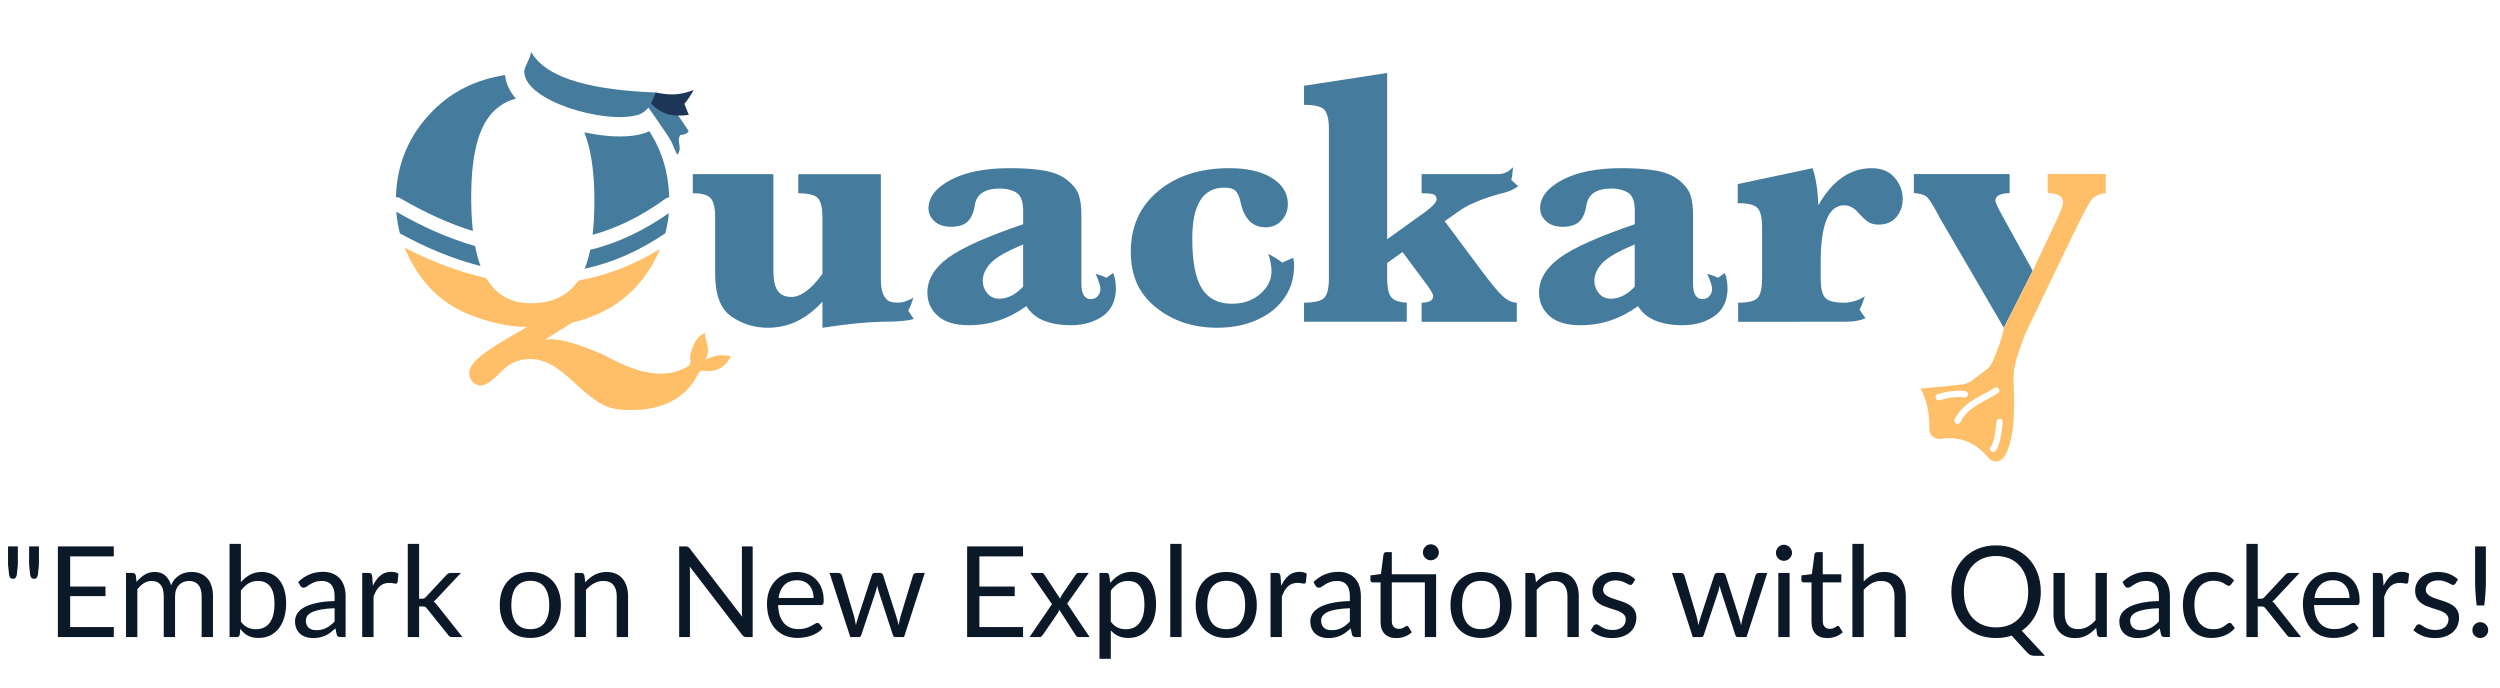 <svg width="316" height="87" viewBox="0 0 316 87" fill="none" xmlns="http://www.w3.org/2000/svg">
<g clip-path="url(#clip0_702_10581)">
<path d="M252.948 27C252.462 26.12 252.219 25.565 252.219 25.335C252.219 24.759 252.817 24.447 254.018 24.399V22.006H241.914V24.399C242.66 24.46 243.184 24.607 243.488 24.841C243.791 25.075 244.247 25.765 244.854 26.905L245.218 27.59L253.281 41.428L256.932 34.223L252.943 26.996L252.948 27Z" fill="#457B9D"/>
<path d="M258.826 22.01V24.403C260.118 24.403 260.764 24.807 260.764 25.613C260.764 25.916 260.5 26.645 259.966 27.802L256.936 34.232L253.286 41.437C253.043 42.798 252.514 44.203 251.907 45.62C251.716 46.067 251.417 46.457 251.031 46.748L249.215 48.126C248.859 48.395 248.439 48.56 247.997 48.603L242.768 49.123C243.557 50.593 243.908 52.297 243.869 54.209C243.852 54.985 244.533 55.592 245.3 55.475C247.875 55.089 249.805 56.042 251.322 57.855C251.842 58.479 252.748 58.492 253.238 57.842C254.292 56.459 254.768 53.428 254.526 48.33C254.513 48.031 254.5 47.732 254.517 47.433C254.63 45.542 255.401 43.869 256 42.161L261.861 30C263.166 27.295 264.007 25.708 264.38 25.236C264.753 24.763 265.386 24.486 266.283 24.39V21.997H258.831L258.826 22.01ZM245.166 50.584C245.127 50.597 245.088 50.602 245.049 50.602C244.871 50.602 244.715 50.489 244.663 50.316C244.598 50.103 244.719 49.878 244.932 49.817C245.911 49.522 246.796 49.383 247.633 49.383C247.888 49.383 248.144 49.397 248.396 49.427C248.617 49.453 248.773 49.652 248.751 49.869C248.729 50.077 248.56 50.224 248.348 50.224C248.088 50.199 247.862 50.185 247.633 50.185C246.874 50.185 246.067 50.316 245.161 50.589L245.166 50.584ZM251.114 50.511C249.783 51.226 248.53 51.898 247.784 53.368C247.715 53.502 247.576 53.589 247.424 53.589C247.364 53.589 247.299 53.576 247.242 53.545C247.147 53.498 247.073 53.415 247.043 53.311C247.008 53.207 247.017 53.099 247.065 53.004C247.923 51.313 249.284 50.58 250.724 49.808C251.187 49.561 251.656 49.31 252.107 49.024C252.172 48.985 252.245 48.963 252.323 48.963C252.462 48.963 252.588 49.032 252.661 49.149C252.718 49.24 252.735 49.349 252.713 49.453C252.692 49.557 252.627 49.648 252.536 49.704C252.063 50.003 251.578 50.264 251.109 50.515L251.114 50.511ZM252.202 57.031C252.124 57.105 252.024 57.144 251.92 57.144C251.816 57.144 251.712 57.1 251.634 57.022C251.478 56.862 251.482 56.61 251.634 56.454C252.046 56.051 252.258 54.178 252.358 53.277C252.38 53.073 252.553 52.921 252.757 52.921C252.891 52.934 253 52.99 253.069 53.077C253.134 53.16 253.164 53.259 253.151 53.363C252.939 55.249 252.705 56.524 252.193 57.027L252.202 57.031Z" fill="#FFBF68"/>
<path d="M187.35 34.318L182.607 27.958L184.385 26.706C186.496 25.188 190.081 24.373 190.081 24.373C190.979 24.139 191.482 23.849 191.898 23.532C191.629 23.294 191.339 23.029 191.026 22.752C191.143 22.297 191.208 21.737 191.247 21.139C191.109 21.273 190.957 21.403 190.792 21.534C190.38 21.85 189.869 22.01 189.349 22.01H179.694V24.425C180.604 24.425 181.151 24.499 181.324 24.642C181.497 24.785 181.584 24.967 181.584 25.18C181.584 25.544 181.12 26.068 180.192 26.753L175.337 30.239V9.221L164.828 10.838V13.253C166.194 13.253 167.061 13.47 167.425 13.903C167.789 14.337 167.971 15.13 167.971 16.283V35.224C167.971 36.425 167.776 37.232 167.39 37.639C167.004 38.047 166.146 38.255 164.828 38.255V40.669H177.821V38.255C176.802 38.207 176.135 37.964 175.814 37.513C175.493 37.067 175.337 36.304 175.337 35.224V33.243L177.275 31.852L180.375 36.022C180.89 36.72 181.151 37.184 181.151 37.414C181.151 37.977 180.665 38.259 179.69 38.259V40.674H191.724V38.259C191.148 38.259 190.558 37.986 189.96 37.44C189.357 36.894 188.49 35.853 187.35 34.318Z" fill="#457B9D"/>
<path d="M140.711 34.5C140.446 34.687 140.152 34.895 139.844 35.112C139.467 34.917 138.985 34.748 138.465 34.596C138.647 34.899 138.868 35.541 139.011 36C139.154 36.46 139.115 36.963 138.829 37.344C138.6 37.652 138.279 37.804 137.871 37.804C137.082 37.804 136.688 37.149 136.688 35.844V27.182C136.688 26.09 136.571 25.223 136.337 24.585C136.102 23.948 135.621 23.341 134.902 22.76C134.178 22.184 133.228 21.789 132.053 21.577C130.874 21.364 129.413 21.256 127.666 21.256C124.536 21.256 122.034 21.75 120.166 22.739C118.297 23.727 117.361 24.928 117.361 26.341C117.361 26.966 117.617 27.508 118.124 27.971C118.631 28.435 119.32 28.665 120.188 28.665C121.146 28.665 121.852 28.448 122.307 28.015C122.763 27.581 123.066 26.888 123.218 25.93C123.43 24.534 124.492 23.831 126.409 23.831C127.198 23.831 127.883 24 128.459 24.343C129.036 24.685 129.326 25.457 129.326 26.658V28.344C124.753 29.896 121.592 31.305 119.845 32.584C118.098 33.859 117.222 35.328 117.222 36.984C117.222 38.155 117.66 39.135 118.531 39.924C119.403 40.713 120.716 41.107 122.464 41.107C123.786 41.107 125.052 40.908 126.257 40.505C127.466 40.102 128.624 39.499 129.734 38.693C130.705 40.301 132.591 41.107 135.387 41.107C136.922 41.107 138.24 40.734 139.341 39.989C140.403 39.269 140.971 38.168 141.049 36.685C141.049 35.849 140.98 35.207 140.711 34.496V34.5ZM129.326 36.23C128.854 36.733 128.368 37.11 127.865 37.37C127.362 37.63 126.838 37.756 126.292 37.756C125.667 37.756 125.169 37.526 124.787 37.062C124.406 36.599 124.219 36.078 124.219 35.502C124.219 34.743 124.54 34.006 125.186 33.291C125.832 32.575 127.211 31.778 129.322 30.898V36.23H129.326Z" fill="#457B9D"/>
<path d="M163.454 32.584C163.033 32.771 162.569 32.974 162.075 33.191C161.603 32.81 160.983 32.445 160.302 32.081C160.497 32.619 160.64 33.23 160.705 33.946C160.788 34.847 160.532 35.745 159.964 36.451C158.923 37.748 157.514 38.394 155.741 38.394C153.968 38.394 152.737 37.752 151.922 36.469C151.107 35.185 150.704 33.078 150.704 30.143C150.704 28.002 151.042 26.393 151.718 25.323C152.394 24.252 153.409 23.714 154.762 23.714C155.429 23.714 155.902 23.853 156.175 24.126C156.448 24.399 156.652 24.854 156.79 25.492C157.246 27.651 158.303 28.73 159.96 28.73C160.796 28.73 161.477 28.44 162.002 27.854C162.526 27.269 162.786 26.588 162.786 25.812C162.786 24.447 162.123 23.346 160.792 22.509C159.461 21.672 157.658 21.256 155.377 21.256C151.701 21.256 148.705 22.223 146.399 24.152C144.088 26.081 142.935 28.626 142.935 31.787C142.935 34.947 143.993 37.154 146.113 38.862C148.233 40.57 150.821 41.428 153.873 41.428C156.105 41.428 158.061 40.951 159.743 40.002C161.421 39.052 162.582 37.704 163.22 35.957C163.22 35.957 163.831 33.963 163.458 32.584H163.454Z" fill="#457B9D"/>
<path d="M115.501 40.314C115.284 39.989 115.05 39.633 114.799 39.261C115.046 38.814 115.263 38.246 115.462 37.63C115.141 37.813 114.777 37.977 114.361 38.116C114.044 38.22 113.702 38.268 113.368 38.25C112.302 38.203 112.189 37.99 111.877 37.613C111.521 37.18 111.339 36.386 111.339 35.233V22.015H100.9V24.43C102.222 24.43 103.063 24.651 103.418 25.088C103.774 25.531 103.956 26.32 103.956 27.46V34.617C103.241 35.589 102.56 36.321 101.905 36.807C101.251 37.292 100.631 37.535 100.037 37.535C99.248 37.535 98.671 37.275 98.303 36.759C97.939 36.243 97.757 35.394 97.757 34.206V22.01H87.569V24.425C88.709 24.425 89.463 24.638 89.836 25.062C90.209 25.487 90.395 26.285 90.395 27.456V34.613C90.395 37.271 91.08 39.074 92.459 40.015C93.833 40.956 95.364 41.428 97.05 41.428C98.372 41.428 99.608 41.151 100.752 40.596C101.897 40.041 102.968 39.217 103.956 38.125V41.428C107.407 40.912 109.952 40.652 112.748 40.652C112.804 40.652 114.656 40.605 115.501 40.314Z" fill="#457B9D"/>
<path d="M218.022 34.5C217.758 34.687 217.463 34.895 217.155 35.112C216.778 34.917 216.297 34.748 215.777 34.596C215.959 34.899 216.18 35.541 216.323 36C216.466 36.46 216.427 36.963 216.141 37.344C215.911 37.652 215.59 37.804 215.183 37.804C214.394 37.804 213.999 37.149 213.999 35.844V27.182C213.999 26.09 213.882 25.223 213.648 24.585C213.414 23.948 212.933 23.341 212.213 22.76C211.489 22.184 210.54 21.789 209.365 21.577C208.186 21.364 206.725 21.256 204.977 21.256C201.847 21.256 199.346 21.75 197.477 22.739C195.609 23.727 194.672 24.928 194.672 26.341C194.672 26.966 194.928 27.508 195.435 27.971C195.943 28.435 196.632 28.665 197.499 28.665C198.457 28.665 199.164 28.448 199.619 28.015C200.074 27.581 200.378 26.888 200.529 25.93C200.742 24.534 201.804 23.831 203.72 23.831C204.509 23.831 205.194 24 205.771 24.343C206.347 24.685 206.638 25.457 206.638 26.658V28.344C202.064 29.896 198.904 31.305 197.157 32.584C195.409 33.859 194.534 35.328 194.534 36.984C194.534 38.155 194.972 39.135 195.843 39.924C196.714 40.713 198.028 41.107 199.775 41.107C201.097 41.107 202.363 40.908 203.568 40.505C204.778 40.102 205.936 39.499 207.045 38.693C208.017 40.301 209.902 41.107 212.699 41.107C214.233 41.107 215.551 40.734 216.652 39.989C217.715 39.269 218.283 38.168 218.361 36.685C218.361 35.849 218.291 35.207 218.022 34.496V34.5ZM206.634 36.23C206.161 36.733 205.675 37.11 205.173 37.37C204.67 37.63 204.145 37.756 203.599 37.756C202.975 37.756 202.476 37.526 202.094 37.062C201.713 36.599 201.527 36.078 201.527 35.502C201.527 34.743 201.847 34.006 202.493 33.291C203.139 32.575 204.518 31.778 206.629 30.898V36.23H206.634Z" fill="#457B9D"/>
<path d="M81.23 12.486C81.716 13.357 84.404 16.951 84.946 18.065C85.063 18.403 85.254 18.854 85.605 19.578C86.359 18.607 85.423 17.953 86.004 17.055C86.485 17.055 86.836 16.89 87.057 16.574C86.615 15.915 86.177 15.265 85.735 14.614L82.405 11.74L81.226 12.481L81.23 12.486Z" fill="#457B9D"/>
<path d="M82.895 11.692C85.336 12.208 86.415 11.796 87.681 11.393C87.296 12.061 86.905 12.668 86.507 13.123C86.706 13.621 86.892 14.094 87.066 14.523C85.111 14.77 83.199 14.666 81.555 12.095L82.9 11.692H82.895Z" fill="#1D3557"/>
<path d="M67.141 6.568C66.95 7.639 66.252 8.432 66.269 9.065C66.308 12.811 76.531 15.703 80.584 14.536C81.269 14.337 81.842 13.869 82.184 13.244C82.496 12.668 82.722 12.161 82.895 11.697C75.434 11.389 69.174 10.149 67.141 6.572V6.568Z" fill="#457B9D"/>
<path d="M239.499 22.479C238.832 21.668 237.852 21.26 236.56 21.26C235.268 21.26 233.968 21.651 232.845 22.435C231.722 23.22 230.716 24.39 229.836 25.956C229.775 24.057 229.533 22.492 229.108 21.26L219.648 23.268V25.682C220.983 25.682 221.833 25.899 222.189 26.333C222.544 26.766 222.726 27.56 222.726 28.713V35.233C222.726 36.373 222.553 37.162 222.202 37.605C221.85 38.047 221.018 38.263 219.696 38.263V40.678L233.53 40.665C234.535 40.648 235.138 40.483 235.797 40.232C235.567 39.898 235.316 39.534 235.051 39.144C235.303 38.675 235.52 38.086 235.719 37.44C235.207 37.817 234.106 38.285 233.075 38.259C231.813 38.259 231.007 38.034 230.66 37.587C230.309 37.141 230.135 36.352 230.135 35.229V33.2C230.135 30.785 230.382 28.973 230.877 27.763C231.371 26.554 232.112 25.951 233.101 25.951C233.738 25.951 234.332 26.255 234.878 26.862C235.424 27.486 235.866 27.893 236.2 28.093C236.534 28.292 236.959 28.388 237.475 28.388C238.433 28.388 239.174 28.067 239.708 27.43C240.241 26.792 240.505 26.025 240.505 25.128C240.505 24.169 240.171 23.285 239.504 22.474L239.499 22.479Z" fill="#457B9D"/>
<path d="M50.575 25.049C53.74 26.896 56.801 28.279 59.775 29.203C59.632 27.911 59.558 26.471 59.558 24.88C59.558 20.476 60.196 17.259 61.474 15.239C62.385 13.795 63.633 12.88 65.211 12.464C64.444 11.588 63.946 10.595 63.842 9.486C60.191 10.054 57.161 11.545 54.755 13.96C51.72 17.007 50.155 20.671 50.047 24.937C50.224 24.915 50.411 24.95 50.58 25.045L50.575 25.049Z" fill="#457B9D"/>
<path d="M74.897 29.684C78.074 28.808 81.152 27.282 84.144 25.097C84.278 24.997 84.434 24.945 84.59 24.937C84.504 21.824 83.667 19.036 82.072 16.583C81.811 16.708 81.547 16.817 81.269 16.895C80.446 17.133 79.466 17.25 78.356 17.25C77.047 17.25 75.473 17.077 73.856 16.73C74.706 18.841 75.131 21.711 75.131 25.335C75.131 26.948 75.053 28.396 74.905 29.684H74.897Z" fill="#457B9D"/>
<path d="M84.092 29.484C84.308 28.656 84.465 27.811 84.538 26.944C81.321 29.194 78.014 30.742 74.602 31.583C74.42 32.484 74.186 33.273 73.904 33.967C77.433 33.2 80.836 31.708 84.092 29.489V29.484Z" fill="#457B9D"/>
<path d="M89.155 45.486C89.936 44.099 89.129 43.279 89.103 42.078C88.514 42.352 87.794 42.811 87.304 44.662C87.222 44.974 87.2 45.308 87.261 45.625C87.291 45.776 87.274 45.928 87.183 46.054C87.109 46.158 87.001 46.279 86.871 46.366C83.793 48.109 80.207 47.003 76.453 44.927C76.327 44.875 76.08 44.758 76.08 44.758C73.162 43.496 70.969 42.867 69.495 42.867C69.343 42.867 69.13 42.889 68.857 42.937L72.343 40.774C76.201 39.863 79.21 37.964 81.369 35.077C82.232 33.924 82.912 32.719 83.433 31.461C80.121 33.495 76.678 34.83 73.11 35.463C71.775 37.375 69.794 38.333 67.171 38.333C64.548 38.333 62.749 37.279 61.474 35.177C61.466 35.168 61.461 35.155 61.457 35.142C58.102 34.405 54.664 33.117 51.143 31.297C51.516 32.246 51.984 33.169 52.552 34.062C54.23 36.698 56.415 38.567 59.103 39.668C61.791 40.769 64.292 41.32 66.603 41.32C66.161 41.61 65.571 41.957 64.826 42.369C62.879 43.479 61.474 44.402 60.607 45.139C59.74 45.876 59.307 46.548 59.307 47.155C59.307 47.58 59.445 47.949 59.727 48.261C60.009 48.573 60.356 48.729 60.763 48.729C61.37 48.729 62.19 48.183 63.226 47.086C64.318 45.946 65.549 45.378 66.919 45.378C67.86 45.378 68.758 45.607 69.607 46.063C70.457 46.518 71.506 47.333 72.751 48.499C73.631 49.331 74.467 50.016 75.256 50.571C75.425 50.701 75.785 50.935 75.79 50.935C76.6 51.421 77.524 51.707 78.477 51.781C83.094 52.136 86.58 50.662 88.275 47.216C88.34 47.077 88.41 46.969 88.496 46.917C88.73 46.739 89.303 46.964 89.754 46.904C91.418 46.73 91.904 45.88 92.385 45.018C90.82 44.701 89.988 45.096 89.151 45.482L89.155 45.486Z" fill="#FFBF68"/>
<path d="M60.737 33.62C60.46 32.879 60.23 32.042 60.052 31.102C56.836 30.178 53.515 28.734 50.09 26.766C50.163 27.703 50.324 28.613 50.554 29.502C54.031 31.418 57.429 32.788 60.737 33.62Z" fill="#457B9D"/>
</g>
<path d="M2.256 69.063V71.383L2.128 72.623C2.101 72.793 2.051 72.927 1.976 73.023C1.907 73.113 1.792 73.159 1.632 73.159C1.488 73.159 1.376 73.113 1.296 73.023C1.221 72.927 1.171 72.793 1.144 72.623L1.016 71.383V69.063H2.256ZM4.92 69.063V71.383L4.792 72.623C4.765 72.793 4.715 72.927 4.64 73.023C4.571 73.113 4.456 73.159 4.296 73.159C4.152 73.159 4.04 73.113 3.96 73.023C3.885 72.927 3.835 72.793 3.808 72.623L3.68 71.383V69.063H4.92ZM14.389 79.263L14.381 80.527H7.317V69.063H14.381V70.327H8.869V74.135H13.333V75.351H8.869V79.263H14.389ZM15.928 80.527V72.423H16.784C16.987 72.423 17.112 72.521 17.16 72.719L17.264 73.551C17.563 73.183 17.899 72.881 18.272 72.647C18.645 72.412 19.077 72.295 19.568 72.295C20.112 72.295 20.552 72.447 20.888 72.751C21.229 73.055 21.475 73.465 21.624 73.983C21.741 73.689 21.891 73.436 22.072 73.223C22.259 73.009 22.467 72.833 22.696 72.695C22.925 72.556 23.168 72.455 23.424 72.391C23.685 72.327 23.949 72.295 24.216 72.295C24.643 72.295 25.021 72.364 25.352 72.503C25.688 72.636 25.971 72.833 26.2 73.095C26.435 73.356 26.613 73.679 26.736 74.063C26.859 74.441 26.92 74.876 26.92 75.367V80.527H25.488V75.367C25.488 74.732 25.349 74.252 25.072 73.927C24.795 73.596 24.395 73.431 23.872 73.431C23.637 73.431 23.413 73.473 23.2 73.559C22.992 73.639 22.808 73.759 22.648 73.919C22.488 74.079 22.36 74.281 22.264 74.527C22.173 74.767 22.128 75.047 22.128 75.367V80.527H20.696V75.367C20.696 74.716 20.565 74.231 20.304 73.911C20.043 73.591 19.661 73.431 19.16 73.431C18.808 73.431 18.483 73.527 18.184 73.719C17.885 73.905 17.611 74.161 17.36 74.487V80.527H15.928ZM30.447 78.575C30.709 78.927 30.994 79.175 31.303 79.319C31.618 79.463 31.962 79.535 32.335 79.535C33.098 79.535 33.682 79.265 34.087 78.727C34.493 78.188 34.695 77.385 34.695 76.319C34.695 75.327 34.514 74.599 34.151 74.135C33.794 73.665 33.282 73.431 32.615 73.431C32.151 73.431 31.746 73.537 31.399 73.751C31.058 73.964 30.741 74.265 30.447 74.655V78.575ZM30.447 73.591C30.789 73.196 31.173 72.881 31.599 72.647C32.031 72.412 32.527 72.295 33.087 72.295C33.562 72.295 33.989 72.385 34.367 72.567C34.751 72.748 35.077 73.012 35.343 73.359C35.61 73.7 35.813 74.116 35.951 74.607C36.095 75.097 36.167 75.649 36.167 76.263C36.167 76.919 36.087 77.516 35.927 78.055C35.767 78.593 35.535 79.055 35.231 79.439C34.933 79.817 34.567 80.113 34.135 80.327C33.703 80.535 33.218 80.639 32.679 80.639C32.146 80.639 31.695 80.54 31.327 80.343C30.965 80.14 30.647 79.855 30.375 79.487L30.303 80.223C30.261 80.425 30.138 80.527 29.935 80.527H29.015V68.743H30.447V73.591ZM42.292 76.879C41.636 76.9 41.076 76.953 40.612 77.039C40.153 77.119 39.777 77.225 39.484 77.359C39.196 77.492 38.985 77.649 38.852 77.831C38.724 78.012 38.66 78.215 38.66 78.439C38.66 78.652 38.694 78.836 38.764 78.991C38.833 79.145 38.926 79.273 39.044 79.375C39.166 79.471 39.308 79.543 39.468 79.591C39.633 79.633 39.809 79.655 39.996 79.655C40.246 79.655 40.476 79.631 40.684 79.583C40.892 79.529 41.086 79.455 41.268 79.359C41.454 79.263 41.63 79.148 41.796 79.015C41.966 78.881 42.132 78.729 42.292 78.559V76.879ZM37.692 73.567C38.14 73.135 38.622 72.812 39.14 72.599C39.657 72.385 40.23 72.279 40.86 72.279C41.313 72.279 41.716 72.353 42.068 72.503C42.42 72.652 42.716 72.86 42.956 73.127C43.196 73.393 43.377 73.716 43.5 74.095C43.622 74.473 43.684 74.889 43.684 75.343V80.527H43.052C42.913 80.527 42.806 80.505 42.732 80.463C42.657 80.415 42.598 80.324 42.556 80.191L42.396 79.423C42.182 79.62 41.974 79.796 41.772 79.951C41.569 80.1 41.356 80.228 41.132 80.335C40.908 80.436 40.668 80.513 40.412 80.567C40.161 80.625 39.881 80.655 39.572 80.655C39.257 80.655 38.961 80.612 38.684 80.527C38.406 80.436 38.164 80.303 37.956 80.127C37.753 79.951 37.59 79.729 37.468 79.463C37.35 79.191 37.292 78.871 37.292 78.503C37.292 78.183 37.38 77.876 37.556 77.583C37.732 77.284 38.017 77.02 38.412 76.791C38.806 76.561 39.321 76.375 39.956 76.231C40.59 76.081 41.369 75.996 42.292 75.975V75.343C42.292 74.713 42.156 74.239 41.884 73.919C41.612 73.593 41.214 73.431 40.692 73.431C40.34 73.431 40.044 73.476 39.804 73.567C39.569 73.652 39.364 73.751 39.188 73.863C39.017 73.969 38.868 74.068 38.74 74.159C38.617 74.244 38.494 74.287 38.372 74.287C38.276 74.287 38.193 74.263 38.124 74.215C38.054 74.161 37.996 74.097 37.948 74.023L37.692 73.567ZM47.136 74.047C47.392 73.492 47.707 73.06 48.08 72.751C48.453 72.436 48.909 72.279 49.448 72.279C49.619 72.279 49.781 72.297 49.936 72.335C50.096 72.372 50.237 72.431 50.36 72.511L50.256 73.575C50.224 73.708 50.144 73.775 50.016 73.775C49.941 73.775 49.832 73.759 49.688 73.727C49.544 73.695 49.381 73.679 49.2 73.679C48.944 73.679 48.715 73.716 48.512 73.791C48.315 73.865 48.136 73.977 47.976 74.127C47.821 74.271 47.68 74.452 47.552 74.671C47.429 74.884 47.317 75.129 47.216 75.407V80.527H45.784V72.423H46.6C46.755 72.423 46.861 72.452 46.92 72.511C46.979 72.569 47.019 72.671 47.04 72.815L47.136 74.047ZM52.975 68.743V75.679H53.343C53.45 75.679 53.538 75.665 53.607 75.639C53.682 75.607 53.759 75.545 53.839 75.455L56.399 72.711C56.474 72.62 56.551 72.551 56.631 72.503C56.717 72.449 56.829 72.423 56.967 72.423H58.255L55.271 75.599C55.127 75.78 54.973 75.921 54.807 76.023C54.903 76.087 54.989 76.161 55.063 76.247C55.143 76.327 55.218 76.42 55.287 76.527L58.455 80.527H57.183C57.061 80.527 56.954 80.508 56.863 80.471C56.778 80.428 56.703 80.353 56.639 80.247L53.975 76.927C53.895 76.815 53.815 76.743 53.735 76.711C53.661 76.673 53.543 76.655 53.383 76.655H52.975V80.527H51.543V68.743H52.975ZM67.04 72.295C67.632 72.295 68.166 72.393 68.641 72.591C69.115 72.788 69.52 73.068 69.856 73.431C70.192 73.793 70.448 74.233 70.624 74.751C70.806 75.263 70.897 75.836 70.897 76.471C70.897 77.111 70.806 77.687 70.624 78.199C70.448 78.711 70.192 79.148 69.856 79.511C69.52 79.873 69.115 80.153 68.641 80.351C68.166 80.543 67.632 80.639 67.04 80.639C66.443 80.639 65.904 80.543 65.424 80.351C64.95 80.153 64.544 79.873 64.209 79.511C63.873 79.148 63.614 78.711 63.432 78.199C63.257 77.687 63.169 77.111 63.169 76.471C63.169 75.836 63.257 75.263 63.432 74.751C63.614 74.233 63.873 73.793 64.209 73.431C64.544 73.068 64.95 72.788 65.424 72.591C65.904 72.393 66.443 72.295 67.04 72.295ZM67.04 79.527C67.841 79.527 68.438 79.26 68.832 78.727C69.227 78.188 69.424 77.439 69.424 76.479C69.424 75.513 69.227 74.761 68.832 74.223C68.438 73.684 67.841 73.415 67.04 73.415C66.635 73.415 66.281 73.484 65.977 73.623C65.678 73.761 65.427 73.961 65.225 74.223C65.027 74.484 64.878 74.807 64.776 75.191C64.68 75.569 64.632 75.999 64.632 76.479C64.632 77.439 64.83 78.188 65.225 78.727C65.624 79.26 66.23 79.527 67.04 79.527ZM73.978 73.599C74.154 73.401 74.341 73.223 74.538 73.063C74.735 72.903 74.943 72.767 75.162 72.655C75.386 72.537 75.621 72.449 75.866 72.391C76.117 72.327 76.386 72.295 76.674 72.295C77.117 72.295 77.506 72.369 77.842 72.519C78.183 72.663 78.466 72.871 78.69 73.143C78.919 73.409 79.093 73.732 79.21 74.111C79.327 74.489 79.386 74.908 79.386 75.367V80.527H77.954V75.367C77.954 74.753 77.812 74.279 77.53 73.943C77.252 73.601 76.829 73.431 76.258 73.431C75.837 73.431 75.442 73.532 75.074 73.735C74.711 73.937 74.375 74.212 74.066 74.559V80.527H72.634V72.423H73.49C73.692 72.423 73.818 72.521 73.866 72.719L73.978 73.599ZM95.136 69.063V80.527H94.36C94.237 80.527 94.133 80.505 94.048 80.463C93.968 80.42 93.888 80.348 93.808 80.247L87.176 71.607C87.186 71.74 87.195 71.871 87.2 71.999C87.205 72.127 87.208 72.247 87.208 72.359V80.527H85.848V69.063H86.648C86.717 69.063 86.776 69.068 86.824 69.079C86.872 69.084 86.915 69.097 86.952 69.119C86.989 69.135 87.026 69.161 87.064 69.199C87.101 69.231 87.141 69.273 87.184 69.327L93.816 77.959C93.805 77.82 93.794 77.687 93.784 77.559C93.778 77.425 93.776 77.3 93.776 77.183V69.063H95.136ZM102.836 75.591C102.836 75.26 102.788 74.959 102.692 74.687C102.601 74.409 102.465 74.172 102.284 73.975C102.108 73.772 101.892 73.617 101.636 73.511C101.38 73.399 101.089 73.343 100.764 73.343C100.081 73.343 99.54 73.543 99.14 73.943C98.745 74.337 98.5 74.887 98.404 75.591H102.836ZM103.988 79.391C103.812 79.604 103.601 79.791 103.356 79.951C103.11 80.105 102.846 80.233 102.564 80.335C102.286 80.436 101.998 80.511 101.7 80.559C101.401 80.612 101.105 80.639 100.812 80.639C100.252 80.639 99.734 80.545 99.26 80.359C98.79 80.167 98.382 79.889 98.036 79.527C97.694 79.159 97.428 78.705 97.236 78.167C97.044 77.628 96.948 77.009 96.948 76.311C96.948 75.745 97.033 75.217 97.204 74.727C97.38 74.236 97.63 73.812 97.956 73.455C98.281 73.092 98.678 72.809 99.148 72.607C99.617 72.399 100.145 72.295 100.732 72.295C101.217 72.295 101.665 72.377 102.076 72.543C102.492 72.703 102.849 72.937 103.148 73.247C103.452 73.551 103.689 73.929 103.86 74.383C104.03 74.831 104.116 75.343 104.116 75.919C104.116 76.143 104.092 76.292 104.044 76.367C103.996 76.441 103.905 76.479 103.772 76.479H98.356C98.372 76.991 98.441 77.436 98.564 77.815C98.692 78.193 98.868 78.511 99.092 78.767C99.316 79.017 99.582 79.207 99.892 79.335C100.201 79.457 100.548 79.519 100.932 79.519C101.289 79.519 101.596 79.479 101.852 79.399C102.113 79.313 102.337 79.223 102.524 79.127C102.71 79.031 102.865 78.943 102.988 78.863C103.116 78.777 103.225 78.735 103.316 78.735C103.433 78.735 103.524 78.78 103.588 78.871L103.988 79.391ZM116.894 72.423L114.27 80.527H113.142C113.003 80.527 112.907 80.436 112.854 80.255L111.062 74.759C111.019 74.636 110.985 74.513 110.958 74.391C110.931 74.263 110.905 74.137 110.878 74.015C110.851 74.137 110.825 74.263 110.798 74.391C110.771 74.513 110.737 74.639 110.694 74.767L108.87 80.255C108.822 80.436 108.715 80.527 108.55 80.527H107.478L104.854 72.423H105.974C106.086 72.423 106.179 72.452 106.254 72.511C106.334 72.569 106.387 72.639 106.414 72.719L107.966 77.935C108.057 78.319 108.129 78.681 108.182 79.023C108.23 78.847 108.278 78.668 108.326 78.487C108.379 78.305 108.435 78.121 108.494 77.935L110.206 72.687C110.233 72.607 110.278 72.54 110.342 72.487C110.411 72.433 110.494 72.407 110.59 72.407H111.214C111.321 72.407 111.409 72.433 111.478 72.487C111.547 72.54 111.595 72.607 111.622 72.687L113.294 77.935C113.353 78.121 113.406 78.305 113.454 78.487C113.502 78.668 113.547 78.847 113.59 79.023C113.617 78.847 113.649 78.671 113.686 78.495C113.729 78.313 113.774 78.127 113.822 77.935L115.406 72.719C115.433 72.633 115.483 72.564 115.558 72.511C115.633 72.452 115.721 72.423 115.822 72.423H116.894ZM129.317 79.263L129.309 80.527H122.245V69.063H129.309V70.327H123.797V74.135H128.261V75.351H123.797V79.263H129.317ZM137.73 80.527H136.362C136.245 80.527 136.151 80.497 136.082 80.439C136.018 80.375 135.965 80.305 135.922 80.231L133.882 77.055C133.861 77.129 133.837 77.204 133.81 77.279C133.789 77.348 133.757 77.412 133.714 77.471L131.826 80.231C131.773 80.305 131.714 80.375 131.65 80.439C131.591 80.497 131.509 80.527 131.402 80.527H130.13L132.97 76.367L130.242 72.423H131.61C131.727 72.423 131.813 72.441 131.866 72.479C131.919 72.516 131.967 72.569 132.01 72.639L134.002 75.679C134.045 75.524 134.111 75.375 134.202 75.231L135.946 72.671C135.994 72.596 136.045 72.537 136.098 72.495C136.157 72.447 136.226 72.423 136.306 72.423H137.618L134.89 76.295L137.73 80.527ZM140.406 78.575C140.667 78.927 140.953 79.175 141.262 79.319C141.571 79.463 141.918 79.535 142.302 79.535C143.059 79.535 143.641 79.265 144.046 78.727C144.451 78.188 144.654 77.42 144.654 76.423C144.654 75.895 144.606 75.441 144.51 75.063C144.419 74.684 144.286 74.375 144.11 74.135C143.934 73.889 143.718 73.711 143.462 73.599C143.206 73.487 142.915 73.431 142.59 73.431C142.126 73.431 141.718 73.537 141.366 73.751C141.019 73.964 140.699 74.265 140.406 74.655V78.575ZM140.334 73.679C140.675 73.257 141.07 72.919 141.518 72.663C141.966 72.407 142.478 72.279 143.054 72.279C143.523 72.279 143.947 72.369 144.326 72.551C144.705 72.727 145.027 72.991 145.294 73.343C145.561 73.689 145.766 74.121 145.91 74.639C146.054 75.156 146.126 75.751 146.126 76.423C146.126 77.02 146.046 77.577 145.886 78.095C145.726 78.607 145.494 79.052 145.19 79.431C144.891 79.804 144.523 80.1 144.086 80.319C143.654 80.532 143.166 80.639 142.622 80.639C142.126 80.639 141.699 80.556 141.342 80.391C140.99 80.22 140.678 79.985 140.406 79.687V83.271H138.974V72.423H139.83C140.033 72.423 140.158 72.521 140.206 72.719L140.334 73.679ZM149.346 68.743V80.527H147.922V68.743H149.346ZM155.002 72.295C155.594 72.295 156.128 72.393 156.602 72.591C157.077 72.788 157.482 73.068 157.818 73.431C158.154 73.793 158.41 74.233 158.586 74.751C158.768 75.263 158.858 75.836 158.858 76.471C158.858 77.111 158.768 77.687 158.586 78.199C158.41 78.711 158.154 79.148 157.818 79.511C157.482 79.873 157.077 80.153 156.602 80.351C156.128 80.543 155.594 80.639 155.002 80.639C154.405 80.639 153.866 80.543 153.386 80.351C152.912 80.153 152.506 79.873 152.17 79.511C151.834 79.148 151.576 78.711 151.394 78.199C151.218 77.687 151.13 77.111 151.13 76.471C151.13 75.836 151.218 75.263 151.394 74.751C151.576 74.233 151.834 73.793 152.17 73.431C152.506 73.068 152.912 72.788 153.386 72.591C153.866 72.393 154.405 72.295 155.002 72.295ZM155.002 79.527C155.802 79.527 156.4 79.26 156.794 78.727C157.189 78.188 157.386 77.439 157.386 76.479C157.386 75.513 157.189 74.761 156.794 74.223C156.4 73.684 155.802 73.415 155.002 73.415C154.597 73.415 154.242 73.484 153.938 73.623C153.64 73.761 153.389 73.961 153.186 74.223C152.989 74.484 152.84 74.807 152.738 75.191C152.642 75.569 152.594 75.999 152.594 76.479C152.594 77.439 152.792 78.188 153.186 78.727C153.586 79.26 154.192 79.527 155.002 79.527ZM161.948 74.047C162.204 73.492 162.518 73.06 162.892 72.751C163.265 72.436 163.721 72.279 164.26 72.279C164.43 72.279 164.593 72.297 164.748 72.335C164.908 72.372 165.049 72.431 165.172 72.511L165.068 73.575C165.036 73.708 164.956 73.775 164.828 73.775C164.753 73.775 164.644 73.759 164.5 73.727C164.356 73.695 164.193 73.679 164.012 73.679C163.756 73.679 163.526 73.716 163.324 73.791C163.126 73.865 162.948 73.977 162.788 74.127C162.633 74.271 162.492 74.452 162.364 74.671C162.241 74.884 162.129 75.129 162.028 75.407V80.527H160.596V72.423H161.412C161.566 72.423 161.673 72.452 161.732 72.511C161.79 72.569 161.83 72.671 161.852 72.815L161.948 74.047ZM170.622 76.879C169.966 76.9 169.406 76.953 168.942 77.039C168.483 77.119 168.107 77.225 167.814 77.359C167.526 77.492 167.315 77.649 167.182 77.831C167.054 78.012 166.99 78.215 166.99 78.439C166.99 78.652 167.025 78.836 167.094 78.991C167.163 79.145 167.257 79.273 167.374 79.375C167.497 79.471 167.638 79.543 167.798 79.591C167.963 79.633 168.139 79.655 168.326 79.655C168.577 79.655 168.806 79.631 169.014 79.583C169.222 79.529 169.417 79.455 169.598 79.359C169.785 79.263 169.961 79.148 170.126 79.015C170.297 78.881 170.462 78.729 170.622 78.559V76.879ZM166.022 73.567C166.47 73.135 166.953 72.812 167.47 72.599C167.987 72.385 168.561 72.279 169.19 72.279C169.643 72.279 170.046 72.353 170.398 72.503C170.75 72.652 171.046 72.86 171.286 73.127C171.526 73.393 171.707 73.716 171.83 74.095C171.953 74.473 172.014 74.889 172.014 75.343V80.527H171.382C171.243 80.527 171.137 80.505 171.062 80.463C170.987 80.415 170.929 80.324 170.886 80.191L170.726 79.423C170.513 79.62 170.305 79.796 170.102 79.951C169.899 80.1 169.686 80.228 169.462 80.335C169.238 80.436 168.998 80.513 168.742 80.567C168.491 80.625 168.211 80.655 167.902 80.655C167.587 80.655 167.291 80.612 167.014 80.527C166.737 80.436 166.494 80.303 166.286 80.127C166.083 79.951 165.921 79.729 165.798 79.463C165.681 79.191 165.622 78.871 165.622 78.503C165.622 78.183 165.71 77.876 165.886 77.583C166.062 77.284 166.347 77.02 166.742 76.791C167.137 76.561 167.651 76.375 168.286 76.231C168.921 76.081 169.699 75.996 170.622 75.975V75.343C170.622 74.713 170.486 74.239 170.214 73.919C169.942 73.593 169.545 73.431 169.022 73.431C168.67 73.431 168.374 73.476 168.134 73.567C167.899 73.652 167.694 73.751 167.518 73.863C167.347 73.969 167.198 74.068 167.07 74.159C166.947 74.244 166.825 74.287 166.702 74.287C166.606 74.287 166.523 74.263 166.454 74.215C166.385 74.161 166.326 74.097 166.278 74.023L166.022 73.567ZM181.525 80.527H180.101V73.615H175.925V78.479C175.925 78.82 176.008 79.073 176.173 79.239C176.338 79.404 176.552 79.487 176.813 79.487C176.962 79.487 177.09 79.468 177.197 79.431C177.309 79.388 177.405 79.343 177.485 79.295C177.565 79.247 177.632 79.204 177.685 79.167C177.744 79.124 177.794 79.103 177.837 79.103C177.912 79.103 177.978 79.148 178.037 79.239L178.453 79.919C178.208 80.148 177.912 80.329 177.565 80.463C177.218 80.591 176.861 80.655 176.493 80.655C175.853 80.655 175.36 80.476 175.013 80.119C174.672 79.761 174.501 79.247 174.501 78.575V73.615H173.525C173.44 73.615 173.368 73.591 173.309 73.543C173.25 73.489 173.221 73.409 173.221 73.303V72.735L174.549 72.559L174.877 70.063C174.893 69.983 174.928 69.919 174.981 69.871C175.04 69.817 175.114 69.791 175.205 69.791H175.925V72.583H181.525V80.527ZM181.877 69.823C181.877 69.961 181.848 70.092 181.789 70.215C181.736 70.332 181.661 70.436 181.565 70.527C181.474 70.617 181.368 70.689 181.245 70.743C181.122 70.796 180.992 70.823 180.853 70.823C180.714 70.823 180.584 70.796 180.461 70.743C180.344 70.689 180.24 70.617 180.149 70.527C180.058 70.436 179.986 70.332 179.933 70.215C179.88 70.092 179.853 69.961 179.853 69.823C179.853 69.684 179.88 69.553 179.933 69.431C179.986 69.303 180.058 69.193 180.149 69.103C180.24 69.007 180.344 68.932 180.461 68.879C180.584 68.825 180.714 68.799 180.853 68.799C180.992 68.799 181.122 68.825 181.245 68.879C181.368 68.932 181.474 69.007 181.565 69.103C181.661 69.193 181.736 69.303 181.789 69.431C181.848 69.553 181.877 69.684 181.877 69.823ZM187.212 72.295C187.804 72.295 188.337 72.393 188.812 72.591C189.286 72.788 189.692 73.068 190.028 73.431C190.364 73.793 190.62 74.233 190.796 74.751C190.977 75.263 191.068 75.836 191.068 76.471C191.068 77.111 190.977 77.687 190.796 78.199C190.62 78.711 190.364 79.148 190.028 79.511C189.692 79.873 189.286 80.153 188.812 80.351C188.337 80.543 187.804 80.639 187.212 80.639C186.614 80.639 186.076 80.543 185.596 80.351C185.121 80.153 184.716 79.873 184.38 79.511C184.044 79.148 183.785 78.711 183.604 78.199C183.428 77.687 183.34 77.111 183.34 76.471C183.34 75.836 183.428 75.263 183.604 74.751C183.785 74.233 184.044 73.793 184.38 73.431C184.716 73.068 185.121 72.788 185.596 72.591C186.076 72.393 186.614 72.295 187.212 72.295ZM187.212 79.527C188.012 79.527 188.609 79.26 189.004 78.727C189.398 78.188 189.596 77.439 189.596 76.479C189.596 75.513 189.398 74.761 189.004 74.223C188.609 73.684 188.012 73.415 187.212 73.415C186.806 73.415 186.452 73.484 186.148 73.623C185.849 73.761 185.598 73.961 185.396 74.223C185.198 74.484 185.049 74.807 184.948 75.191C184.852 75.569 184.804 75.999 184.804 76.479C184.804 77.439 185.001 78.188 185.396 78.727C185.796 79.26 186.401 79.527 187.212 79.527ZM194.149 73.599C194.325 73.401 194.512 73.223 194.709 73.063C194.906 72.903 195.114 72.767 195.333 72.655C195.557 72.537 195.792 72.449 196.037 72.391C196.288 72.327 196.557 72.295 196.845 72.295C197.288 72.295 197.677 72.369 198.013 72.519C198.354 72.663 198.637 72.871 198.861 73.143C199.09 73.409 199.264 73.732 199.381 74.111C199.498 74.489 199.557 74.908 199.557 75.367V80.527H198.125V75.367C198.125 74.753 197.984 74.279 197.701 73.943C197.424 73.601 197 73.431 196.429 73.431C196.008 73.431 195.613 73.532 195.245 73.735C194.882 73.937 194.546 74.212 194.237 74.559V80.527H192.805V72.423H193.661C193.864 72.423 193.989 72.521 194.037 72.719L194.149 73.599ZM206.378 73.759C206.314 73.876 206.215 73.935 206.082 73.935C206.002 73.935 205.911 73.905 205.81 73.847C205.709 73.788 205.583 73.724 205.434 73.655C205.29 73.58 205.117 73.513 204.914 73.455C204.711 73.391 204.471 73.359 204.194 73.359C203.954 73.359 203.738 73.391 203.546 73.455C203.354 73.513 203.189 73.596 203.05 73.703C202.917 73.809 202.813 73.935 202.738 74.079C202.669 74.217 202.634 74.369 202.634 74.535C202.634 74.743 202.693 74.916 202.81 75.055C202.933 75.193 203.093 75.313 203.29 75.415C203.487 75.516 203.711 75.607 203.962 75.687C204.213 75.761 204.469 75.844 204.73 75.935C204.997 76.02 205.255 76.116 205.506 76.223C205.757 76.329 205.981 76.463 206.178 76.623C206.375 76.783 206.533 76.98 206.65 77.215C206.773 77.444 206.834 77.721 206.834 78.047C206.834 78.42 206.767 78.767 206.634 79.087C206.501 79.401 206.303 79.676 206.042 79.911C205.781 80.14 205.461 80.321 205.082 80.455C204.703 80.588 204.266 80.655 203.77 80.655C203.205 80.655 202.693 80.564 202.234 80.383C201.775 80.196 201.386 79.959 201.066 79.671L201.402 79.127C201.445 79.057 201.495 79.004 201.554 78.967C201.613 78.929 201.687 78.911 201.778 78.911C201.874 78.911 201.975 78.948 202.082 79.023C202.189 79.097 202.317 79.18 202.466 79.271C202.621 79.361 202.807 79.444 203.026 79.519C203.245 79.593 203.517 79.631 203.842 79.631C204.119 79.631 204.362 79.596 204.57 79.527C204.778 79.452 204.951 79.353 205.09 79.231C205.229 79.108 205.33 78.967 205.394 78.807C205.463 78.647 205.498 78.476 205.498 78.295C205.498 78.071 205.437 77.887 205.314 77.743C205.197 77.593 205.039 77.468 204.842 77.367C204.645 77.26 204.418 77.169 204.162 77.095C203.911 77.015 203.653 76.932 203.386 76.847C203.125 76.761 202.866 76.665 202.61 76.559C202.359 76.447 202.135 76.308 201.938 76.143C201.741 75.977 201.581 75.775 201.458 75.535C201.341 75.289 201.282 74.993 201.282 74.647C201.282 74.337 201.346 74.041 201.474 73.759C201.602 73.471 201.789 73.22 202.034 73.007C202.279 72.788 202.581 72.615 202.938 72.487C203.295 72.359 203.703 72.295 204.162 72.295C204.695 72.295 205.173 72.38 205.594 72.551C206.021 72.716 206.389 72.945 206.698 73.239L206.378 73.759ZM223.384 72.423L220.76 80.527H219.632C219.493 80.527 219.397 80.436 219.344 80.255L217.552 74.759C217.509 74.636 217.475 74.513 217.448 74.391C217.421 74.263 217.395 74.137 217.368 74.015C217.341 74.137 217.315 74.263 217.288 74.391C217.261 74.513 217.227 74.639 217.184 74.767L215.36 80.255C215.312 80.436 215.205 80.527 215.04 80.527H213.968L211.344 72.423H212.464C212.576 72.423 212.669 72.452 212.744 72.511C212.824 72.569 212.877 72.639 212.904 72.719L214.456 77.935C214.547 78.319 214.619 78.681 214.672 79.023C214.72 78.847 214.768 78.668 214.816 78.487C214.869 78.305 214.925 78.121 214.984 77.935L216.696 72.687C216.723 72.607 216.768 72.54 216.832 72.487C216.901 72.433 216.984 72.407 217.08 72.407H217.704C217.811 72.407 217.899 72.433 217.968 72.487C218.037 72.54 218.085 72.607 218.112 72.687L219.784 77.935C219.843 78.121 219.896 78.305 219.944 78.487C219.992 78.668 220.037 78.847 220.08 79.023C220.107 78.847 220.139 78.671 220.176 78.495C220.219 78.313 220.264 78.127 220.312 77.935L221.896 72.719C221.923 72.633 221.973 72.564 222.048 72.511C222.123 72.452 222.211 72.423 222.312 72.423H223.384ZM226.206 72.423V80.527H224.782V72.423H226.206ZM226.51 69.879C226.51 70.017 226.48 70.148 226.422 70.271C226.368 70.388 226.294 70.495 226.198 70.591C226.107 70.681 225.998 70.753 225.87 70.807C225.747 70.86 225.616 70.887 225.478 70.887C225.339 70.887 225.208 70.86 225.086 70.807C224.968 70.753 224.864 70.681 224.774 70.591C224.683 70.495 224.611 70.388 224.558 70.271C224.504 70.148 224.478 70.017 224.478 69.879C224.478 69.74 224.504 69.609 224.558 69.487C224.611 69.359 224.683 69.249 224.774 69.159C224.864 69.063 224.968 68.988 225.086 68.935C225.208 68.881 225.339 68.855 225.478 68.855C225.616 68.855 225.747 68.881 225.87 68.935C225.998 68.988 226.107 69.063 226.198 69.159C226.294 69.249 226.368 69.359 226.422 69.487C226.48 69.609 226.51 69.74 226.51 69.879ZM230.965 80.655C230.325 80.655 229.831 80.476 229.485 80.119C229.143 79.761 228.973 79.247 228.973 78.575V73.615H227.997C227.911 73.615 227.839 73.591 227.781 73.543C227.722 73.489 227.693 73.409 227.693 73.303V72.735L229.021 72.567L229.349 70.063C229.365 69.983 229.399 69.919 229.453 69.871C229.511 69.817 229.586 69.791 229.677 69.791H230.397V72.583H232.741V73.615H230.397V78.479C230.397 78.82 230.479 79.073 230.645 79.239C230.81 79.404 231.023 79.487 231.285 79.487C231.434 79.487 231.562 79.468 231.669 79.431C231.781 79.388 231.877 79.343 231.957 79.295C232.037 79.247 232.103 79.204 232.157 79.167C232.215 79.124 232.266 79.103 232.309 79.103C232.383 79.103 232.45 79.148 232.509 79.239L232.925 79.919C232.679 80.148 232.383 80.329 232.037 80.463C231.69 80.591 231.333 80.655 230.965 80.655ZM235.574 73.503C235.921 73.135 236.305 72.841 236.726 72.623C237.147 72.404 237.633 72.295 238.182 72.295C238.625 72.295 239.014 72.369 239.35 72.519C239.691 72.663 239.974 72.871 240.198 73.143C240.427 73.409 240.601 73.732 240.718 74.111C240.835 74.489 240.894 74.908 240.894 75.367V80.527H239.462V75.367C239.462 74.753 239.321 74.279 239.038 73.943C238.761 73.601 238.337 73.431 237.766 73.431C237.345 73.431 236.95 73.532 236.582 73.735C236.219 73.937 235.883 74.212 235.574 74.559V80.527H234.142V68.743H235.574V73.503ZM248.236 74.799C248.236 75.503 248.332 76.135 248.524 76.695C248.716 77.249 248.988 77.721 249.34 78.111C249.697 78.495 250.127 78.791 250.628 78.999C251.129 79.201 251.687 79.303 252.3 79.303C252.919 79.303 253.479 79.201 253.98 78.999C254.481 78.791 254.908 78.495 255.26 78.111C255.612 77.721 255.884 77.249 256.076 76.695C256.268 76.135 256.364 75.503 256.364 74.799C256.364 74.095 256.268 73.463 256.076 72.903C255.884 72.343 255.612 71.871 255.26 71.487C254.908 71.097 254.481 70.799 253.98 70.591C253.479 70.383 252.919 70.279 252.3 70.279C251.687 70.279 251.129 70.383 250.628 70.591C250.127 70.799 249.697 71.097 249.34 71.487C248.988 71.871 248.716 72.343 248.524 72.903C248.332 73.463 248.236 74.095 248.236 74.799ZM258.484 82.895H257.204C257.012 82.895 256.841 82.868 256.692 82.815C256.543 82.761 256.407 82.668 256.284 82.535L254.276 80.343C253.668 80.545 253.009 80.647 252.3 80.647C251.457 80.647 250.689 80.505 249.996 80.223C249.303 79.935 248.708 79.532 248.212 79.015C247.716 78.497 247.332 77.881 247.06 77.167C246.788 76.447 246.652 75.657 246.652 74.799C246.652 73.94 246.788 73.153 247.06 72.439C247.332 71.719 247.716 71.1 248.212 70.583C248.708 70.06 249.303 69.655 249.996 69.367C250.689 69.079 251.457 68.935 252.3 68.935C253.143 68.935 253.911 69.079 254.604 69.367C255.303 69.655 255.9 70.06 256.396 70.583C256.892 71.1 257.276 71.719 257.548 72.439C257.82 73.153 257.956 73.94 257.956 74.799C257.956 75.337 257.9 75.849 257.788 76.335C257.681 76.82 257.524 77.273 257.316 77.695C257.108 78.111 256.855 78.489 256.556 78.831C256.257 79.172 255.921 79.468 255.548 79.719L258.484 82.895ZM266.303 72.423V80.527H265.455C265.252 80.527 265.124 80.428 265.071 80.231L264.959 79.359C264.607 79.748 264.212 80.063 263.775 80.303C263.338 80.537 262.836 80.655 262.271 80.655C261.828 80.655 261.436 80.583 261.095 80.439C260.759 80.289 260.476 80.081 260.247 79.815C260.018 79.548 259.844 79.225 259.727 78.847C259.615 78.468 259.559 78.049 259.559 77.591V72.423H260.983V77.591C260.983 78.204 261.122 78.679 261.399 79.015C261.682 79.351 262.111 79.519 262.687 79.519C263.108 79.519 263.5 79.42 263.863 79.223C264.231 79.02 264.57 78.743 264.879 78.391V72.423H266.303ZM272.884 76.879C272.228 76.9 271.668 76.953 271.204 77.039C270.745 77.119 270.369 77.225 270.076 77.359C269.788 77.492 269.577 77.649 269.444 77.831C269.316 78.012 269.252 78.215 269.252 78.439C269.252 78.652 269.287 78.836 269.356 78.991C269.425 79.145 269.519 79.273 269.636 79.375C269.759 79.471 269.9 79.543 270.06 79.591C270.225 79.633 270.401 79.655 270.588 79.655C270.839 79.655 271.068 79.631 271.276 79.583C271.484 79.529 271.679 79.455 271.86 79.359C272.047 79.263 272.223 79.148 272.388 79.015C272.559 78.881 272.724 78.729 272.884 78.559V76.879ZM268.284 73.567C268.732 73.135 269.215 72.812 269.732 72.599C270.249 72.385 270.823 72.279 271.452 72.279C271.905 72.279 272.308 72.353 272.66 72.503C273.012 72.652 273.308 72.86 273.548 73.127C273.788 73.393 273.969 73.716 274.092 74.095C274.215 74.473 274.276 74.889 274.276 75.343V80.527H273.644C273.505 80.527 273.399 80.505 273.324 80.463C273.249 80.415 273.191 80.324 273.148 80.191L272.988 79.423C272.775 79.62 272.567 79.796 272.364 79.951C272.161 80.1 271.948 80.228 271.724 80.335C271.5 80.436 271.26 80.513 271.004 80.567C270.753 80.625 270.473 80.655 270.164 80.655C269.849 80.655 269.553 80.612 269.276 80.527C268.999 80.436 268.756 80.303 268.548 80.127C268.345 79.951 268.183 79.729 268.06 79.463C267.943 79.191 267.884 78.871 267.884 78.503C267.884 78.183 267.972 77.876 268.148 77.583C268.324 77.284 268.609 77.02 269.004 76.791C269.399 76.561 269.913 76.375 270.548 76.231C271.183 76.081 271.961 75.996 272.884 75.975V75.343C272.884 74.713 272.748 74.239 272.476 73.919C272.204 73.593 271.807 73.431 271.284 73.431C270.932 73.431 270.636 73.476 270.396 73.567C270.161 73.652 269.956 73.751 269.78 73.863C269.609 73.969 269.46 74.068 269.332 74.159C269.209 74.244 269.087 74.287 268.964 74.287C268.868 74.287 268.785 74.263 268.716 74.215C268.647 74.161 268.588 74.097 268.54 74.023L268.284 73.567ZM282.016 73.863C281.974 73.921 281.931 73.967 281.888 73.999C281.846 74.031 281.787 74.047 281.712 74.047C281.632 74.047 281.544 74.015 281.448 73.951C281.352 73.881 281.232 73.807 281.088 73.727C280.95 73.647 280.776 73.575 280.568 73.511C280.366 73.441 280.115 73.407 279.816 73.407C279.416 73.407 279.064 73.479 278.76 73.623C278.456 73.761 278.2 73.964 277.992 74.231C277.79 74.497 277.635 74.82 277.528 75.199C277.427 75.577 277.376 76.001 277.376 76.471C277.376 76.961 277.432 77.399 277.544 77.783C277.656 78.161 277.814 78.481 278.016 78.743C278.224 78.999 278.472 79.196 278.76 79.335C279.054 79.468 279.382 79.535 279.744 79.535C280.091 79.535 280.376 79.495 280.6 79.415C280.824 79.329 281.008 79.236 281.152 79.135C281.302 79.033 281.424 78.943 281.52 78.863C281.622 78.777 281.72 78.735 281.816 78.735C281.934 78.735 282.024 78.78 282.088 78.871L282.488 79.391C282.312 79.609 282.112 79.796 281.888 79.951C281.664 80.105 281.422 80.236 281.16 80.343C280.904 80.444 280.635 80.519 280.352 80.567C280.07 80.615 279.782 80.639 279.488 80.639C278.982 80.639 278.51 80.545 278.072 80.359C277.64 80.172 277.264 79.903 276.944 79.551C276.624 79.193 276.374 78.756 276.192 78.239C276.011 77.721 275.92 77.132 275.92 76.471C275.92 75.868 276.003 75.311 276.168 74.799C276.339 74.287 276.584 73.847 276.904 73.479C277.23 73.105 277.627 72.815 278.096 72.607C278.571 72.399 279.115 72.295 279.728 72.295C280.299 72.295 280.8 72.388 281.232 72.575C281.67 72.756 282.056 73.015 282.392 73.351L282.016 73.863ZM285.38 68.743V75.679H285.748C285.855 75.679 285.943 75.665 286.012 75.639C286.087 75.607 286.164 75.545 286.244 75.455L288.804 72.711C288.879 72.62 288.956 72.551 289.036 72.503C289.121 72.449 289.233 72.423 289.372 72.423H290.66L287.676 75.599C287.532 75.78 287.377 75.921 287.212 76.023C287.308 76.087 287.393 76.161 287.468 76.247C287.548 76.327 287.623 76.42 287.692 76.527L290.86 80.527H289.588C289.465 80.527 289.359 80.508 289.268 80.471C289.183 80.428 289.108 80.353 289.044 80.247L286.38 76.927C286.3 76.815 286.22 76.743 286.14 76.711C286.065 76.673 285.948 76.655 285.788 76.655H285.38V80.527H283.948V68.743H285.38ZM296.975 75.591C296.975 75.26 296.927 74.959 296.831 74.687C296.74 74.409 296.604 74.172 296.423 73.975C296.247 73.772 296.031 73.617 295.775 73.511C295.519 73.399 295.228 73.343 294.903 73.343C294.22 73.343 293.679 73.543 293.279 73.943C292.884 74.337 292.639 74.887 292.543 75.591H296.975ZM298.127 79.391C297.951 79.604 297.74 79.791 297.495 79.951C297.25 80.105 296.986 80.233 296.703 80.335C296.426 80.436 296.138 80.511 295.839 80.559C295.54 80.612 295.244 80.639 294.951 80.639C294.391 80.639 293.874 80.545 293.399 80.359C292.93 80.167 292.522 79.889 292.175 79.527C291.834 79.159 291.567 78.705 291.375 78.167C291.183 77.628 291.087 77.009 291.087 76.311C291.087 75.745 291.172 75.217 291.343 74.727C291.519 74.236 291.77 73.812 292.095 73.455C292.42 73.092 292.818 72.809 293.287 72.607C293.756 72.399 294.284 72.295 294.871 72.295C295.356 72.295 295.804 72.377 296.215 72.543C296.631 72.703 296.988 72.937 297.287 73.247C297.591 73.551 297.828 73.929 297.999 74.383C298.17 74.831 298.255 75.343 298.255 75.919C298.255 76.143 298.231 76.292 298.183 76.367C298.135 76.441 298.044 76.479 297.911 76.479H292.495C292.511 76.991 292.58 77.436 292.703 77.815C292.831 78.193 293.007 78.511 293.231 78.767C293.455 79.017 293.722 79.207 294.031 79.335C294.34 79.457 294.687 79.519 295.071 79.519C295.428 79.519 295.735 79.479 295.991 79.399C296.252 79.313 296.476 79.223 296.663 79.127C296.85 79.031 297.004 78.943 297.127 78.863C297.255 78.777 297.364 78.735 297.455 78.735C297.572 78.735 297.663 78.78 297.727 78.871L298.127 79.391ZM301.287 74.047C301.543 73.492 301.858 73.06 302.231 72.751C302.605 72.436 303.061 72.279 303.599 72.279C303.77 72.279 303.933 72.297 304.087 72.335C304.247 72.372 304.389 72.431 304.511 72.511L304.407 73.575C304.375 73.708 304.295 73.775 304.167 73.775C304.093 73.775 303.983 73.759 303.839 73.727C303.695 73.695 303.533 73.679 303.351 73.679C303.095 73.679 302.866 73.716 302.663 73.791C302.466 73.865 302.287 73.977 302.127 74.127C301.973 74.271 301.831 74.452 301.703 74.671C301.581 74.884 301.469 75.129 301.367 75.407V80.527H299.935V72.423H300.751C300.906 72.423 301.013 72.452 301.071 72.511C301.13 72.569 301.17 72.671 301.191 72.815L301.287 74.047ZM310.368 73.759C310.304 73.876 310.205 73.935 310.072 73.935C309.992 73.935 309.901 73.905 309.8 73.847C309.699 73.788 309.573 73.724 309.424 73.655C309.28 73.58 309.107 73.513 308.904 73.455C308.701 73.391 308.461 73.359 308.184 73.359C307.944 73.359 307.728 73.391 307.536 73.455C307.344 73.513 307.179 73.596 307.04 73.703C306.907 73.809 306.803 73.935 306.728 74.079C306.659 74.217 306.624 74.369 306.624 74.535C306.624 74.743 306.683 74.916 306.8 75.055C306.923 75.193 307.083 75.313 307.28 75.415C307.477 75.516 307.701 75.607 307.952 75.687C308.203 75.761 308.459 75.844 308.72 75.935C308.987 76.02 309.245 76.116 309.496 76.223C309.747 76.329 309.971 76.463 310.168 76.623C310.365 76.783 310.523 76.98 310.64 77.215C310.763 77.444 310.824 77.721 310.824 78.047C310.824 78.42 310.757 78.767 310.624 79.087C310.491 79.401 310.293 79.676 310.032 79.911C309.771 80.14 309.451 80.321 309.072 80.455C308.693 80.588 308.256 80.655 307.76 80.655C307.195 80.655 306.683 80.564 306.224 80.383C305.765 80.196 305.376 79.959 305.056 79.671L305.392 79.127C305.435 79.057 305.485 79.004 305.544 78.967C305.603 78.929 305.677 78.911 305.768 78.911C305.864 78.911 305.965 78.948 306.072 79.023C306.179 79.097 306.307 79.18 306.456 79.271C306.611 79.361 306.797 79.444 307.016 79.519C307.235 79.593 307.507 79.631 307.832 79.631C308.109 79.631 308.352 79.596 308.56 79.527C308.768 79.452 308.941 79.353 309.08 79.231C309.219 79.108 309.32 78.967 309.384 78.807C309.453 78.647 309.488 78.476 309.488 78.295C309.488 78.071 309.427 77.887 309.304 77.743C309.187 77.593 309.029 77.468 308.832 77.367C308.635 77.26 308.408 77.169 308.152 77.095C307.901 77.015 307.643 76.932 307.376 76.847C307.115 76.761 306.856 76.665 306.6 76.559C306.349 76.447 306.125 76.308 305.928 76.143C305.731 75.977 305.571 75.775 305.448 75.535C305.331 75.289 305.272 74.993 305.272 74.647C305.272 74.337 305.336 74.041 305.464 73.759C305.592 73.471 305.779 73.22 306.024 73.007C306.269 72.788 306.571 72.615 306.928 72.487C307.285 72.359 307.693 72.295 308.152 72.295C308.685 72.295 309.163 72.38 309.584 72.551C310.011 72.716 310.379 72.945 310.688 73.239L310.368 73.759ZM314.213 69.063V73.639C314.213 73.879 314.208 74.113 314.197 74.343C314.186 74.572 314.173 74.804 314.157 75.039C314.141 75.268 314.12 75.505 314.093 75.751C314.072 75.991 314.045 76.249 314.013 76.527H313.053C313.021 76.249 312.992 75.991 312.965 75.751C312.944 75.505 312.925 75.268 312.909 75.039C312.893 74.804 312.88 74.572 312.869 74.343C312.858 74.113 312.853 73.879 312.853 73.639V69.063H314.213ZM312.509 79.647C312.509 79.508 312.533 79.377 312.581 79.255C312.634 79.132 312.706 79.025 312.797 78.935C312.888 78.844 312.992 78.772 313.109 78.719C313.232 78.665 313.365 78.639 313.509 78.639C313.648 78.639 313.776 78.665 313.893 78.719C314.016 78.772 314.122 78.844 314.213 78.935C314.304 79.025 314.376 79.132 314.429 79.255C314.482 79.377 314.509 79.508 314.509 79.647C314.509 79.791 314.482 79.924 314.429 80.047C314.376 80.164 314.304 80.268 314.213 80.359C314.122 80.449 314.016 80.519 313.893 80.567C313.776 80.62 313.648 80.647 313.509 80.647C313.365 80.647 313.232 80.62 313.109 80.567C312.992 80.519 312.888 80.449 312.797 80.359C312.706 80.268 312.634 80.164 312.581 80.047C312.533 79.924 312.509 79.791 312.509 79.647Z" fill="#0B1828"/>
<defs>
<clipPath id="clip0_702_10581">
<rect width="216.332" height="58.527" fill="white" transform="translate(49.834)"/>
</clipPath>
</defs>
</svg>
